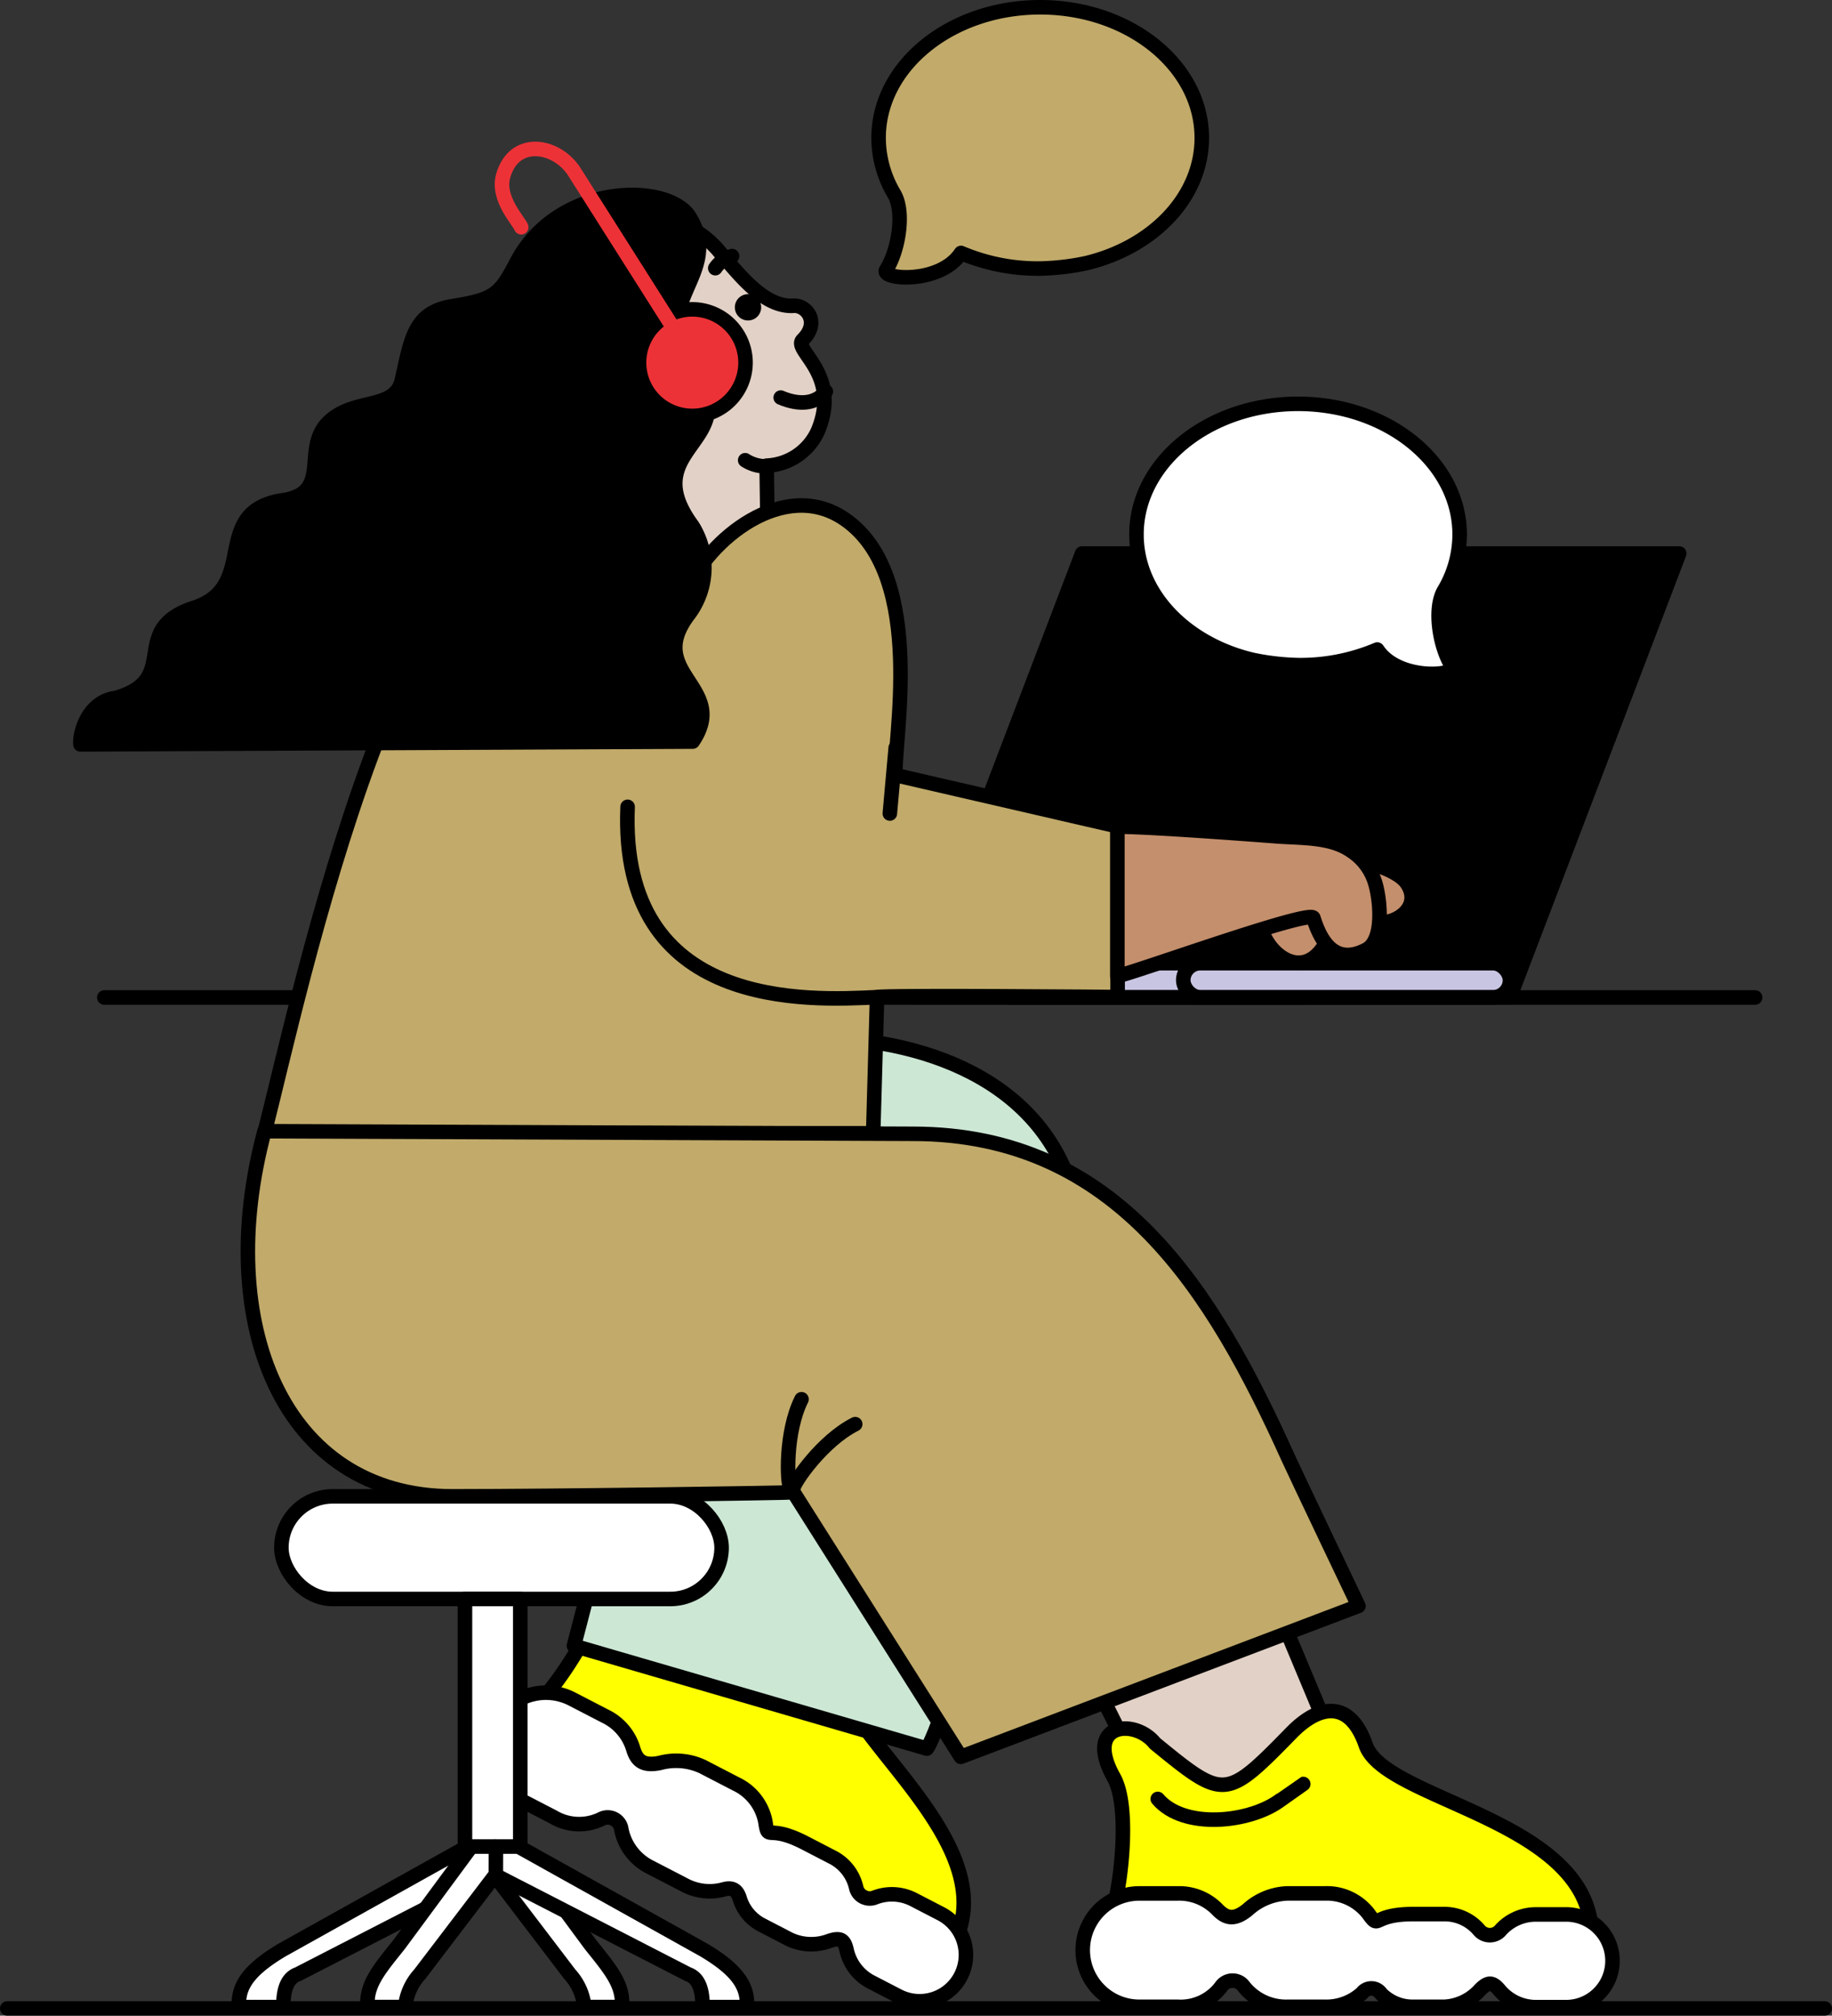 <svg xmlns="http://www.w3.org/2000/svg" width="183.067" height="201.34" viewBox="0 0 183.067 201.34">
  <rect x="0" y="0" width="183.067" height="201.34" fill="#333333" stroke="none"/>
  <g id="Group_2" data-name="Group 2" transform="translate(-459.324 -1691.447)">
    <path id="Path_11" data-name="Path 11" d="M605.429,1769.633h59.679l-16.922,44.333H588.507Z" transform="translate(-37.979 -22.901)" fill-rule="evenodd"/>
    <path id="Path_12" data-name="Path 12" d="M605.429,1769.633h59.679l-16.922,44.333H588.507Z" transform="translate(-37.979 -22.901)" fill="none" stroke="#000" stroke-linecap="round" stroke-linejoin="round" stroke-width="1.445"/>
    <rect id="Rectangle_17" data-name="Rectangle 17" width="32.646" height="3.41" rx="1.705" transform="translate(558.549 1787.657)" fill="#c8c5e2"/>
    <rect id="Rectangle_18" data-name="Rectangle 18" width="32.646" height="3.41" rx="1.705" transform="translate(558.549 1787.657)" fill="none" stroke="#000" stroke-linecap="round" stroke-linejoin="round" stroke-width="1.453"/>
    <rect id="Rectangle_19" data-name="Rectangle 19" width="32.646" height="3.41" rx="1.705" transform="translate(577.565 1787.657)" fill="#c8c5e2"/>
    <rect id="Rectangle_20" data-name="Rectangle 20" width="32.646" height="3.41" rx="1.705" transform="translate(577.565 1787.657)" fill="none" stroke="#000" stroke-linecap="round" stroke-linejoin="round" stroke-width="1.453"/>
    <path id="Path_13" data-name="Path 13" d="M637.246,1931.613l-6.092-14.581-19.433,5.287,6.82,13.641c3.772,5.329,9.938,6.394,16,4.425C637.659,1939.37,637.246,1934.271,637.246,1931.613Z" transform="translate(-44.842 -66.48)" fill="#e2d1c6" fill-rule="evenodd"/>
    <path id="Path_14" data-name="Path 14" d="M637.246,1931.613l-6.092-14.581-19.433,5.287,6.82,13.641c3.772,5.329,9.938,6.394,16,4.425C637.659,1939.37,637.246,1934.271,637.246,1931.613Z" transform="translate(-44.842 -66.48)" fill="none" stroke="#000" stroke-linecap="round" stroke-linejoin="round" stroke-width="1.453"/>
    <path id="Path_15" data-name="Path 15" d="M532.461,1927.825l3.111-3.019c2.012-2.456,5.411-7.8,5.312-10.769-.206-6.187,4.58-4.344,5.214-1.125,3.545,8.195,3.624,8.3,12.585,5.34,3.894-1.287,6.725-.19,6.042,4.5-.816,5.609,15.2,16.045,11.849,25.964a2.491,2.491,0,0,0-1.125,1.364Z" transform="translate(-21.409 -64.384)" fill="#ff0" fill-rule="evenodd"/>
    <path id="Path_16" data-name="Path 16" d="M532.461,1927.825l3.111-3.02c2.012-2.456,5.411-7.8,5.312-10.768-.206-6.187,4.58-4.344,5.214-1.125,3.546,8.195,3.624,8.3,12.585,5.34,3.894-1.286,6.725-.189,6.042,4.5-.816,5.609,15.2,16.044,11.849,25.964a2.492,2.492,0,0,0-1.125,1.363Z" transform="translate(-21.409 -64.384)" fill="none" stroke="#000" stroke-linecap="round" stroke-linejoin="round" stroke-width="1.453"/>
    <path id="Path_17" data-name="Path 17" d="M536.707,1931.825l3.353,1.735a5.313,5.313,0,0,1,2.727,3.138c.328,1.115.84,1.91,2.722,1.506a6.244,6.244,0,0,1,4.255.381l3.353,1.736a5.262,5.262,0,0,1,2.908,3.755c.309,2.077.185.171,3.963,2.127l2.742,1.42a4.529,4.529,0,0,1,2.38,3.083,1.392,1.392,0,0,0,1.91.924,4.733,4.733,0,0,1,3.78.209l2.741,1.42a4.631,4.631,0,1,1-4.258,8.225l-2.742-1.419a4.744,4.744,0,0,1-2.406-3.2c-.239-1.042-.657-1.212-1.687-.882a5.12,5.12,0,0,1-3.977-.129l-2.741-1.419a4.416,4.416,0,0,1-2.257-2.645c-.312-1.076-.935-1.137-1.667-.927a5.319,5.319,0,0,1-3.9-.478l-3.353-1.735a5.382,5.382,0,0,1-2.951-3.956,1.379,1.379,0,0,0-1.993-.868,5.051,5.051,0,0,1-4.761-.2l-3.353-1.736a5.663,5.663,0,1,1,5.208-10.058Z" transform="translate(-20.221 -70.667)" fill="#fff" fill-rule="evenodd"/>
    <path id="Path_18" data-name="Path 18" d="M536.707,1931.825l3.353,1.735a5.313,5.313,0,0,1,2.727,3.138c.328,1.115.84,1.91,2.722,1.506a6.241,6.241,0,0,1,4.255.381l3.353,1.736a5.264,5.264,0,0,1,2.908,3.756c.309,2.077.185.17,3.963,2.127l2.742,1.42a4.529,4.529,0,0,1,2.38,3.083,1.393,1.393,0,0,0,1.91.924,4.733,4.733,0,0,1,3.78.209l2.741,1.419a4.631,4.631,0,1,1-4.258,8.225l-2.742-1.419a4.744,4.744,0,0,1-2.406-3.206c-.239-1.041-.657-1.211-1.687-.882a5.12,5.12,0,0,1-3.977-.129l-2.741-1.419a4.419,4.419,0,0,1-2.257-2.645c-.312-1.076-.934-1.137-1.666-.927a5.323,5.323,0,0,1-3.9-.478l-3.353-1.735a5.381,5.381,0,0,1-2.95-3.956,1.38,1.38,0,0,0-1.993-.868,5.051,5.051,0,0,1-4.761-.2l-3.353-1.736a5.663,5.663,0,1,1,5.208-10.058Z" transform="translate(-20.221 -70.667)" fill="none" stroke="#000" stroke-linecap="round" stroke-linejoin="round" stroke-width="1.453"/>
    <path id="Path_19" data-name="Path 19" d="M548.585,1921.334c.9,3.946,7.09,6.339,10.781,5.746.21-.034,2.812-.389,2.816-.389" transform="translate(-26.176 -67.752)" fill="none" stroke="#000" stroke-linecap="round" stroke-linejoin="round" stroke-width="1.453"/>
    <line id="Line_4" data-name="Line 4" x1="164.957" transform="translate(469.749 1791.083)" fill="none" stroke="#000" stroke-linecap="round" stroke-linejoin="round" stroke-width="1.456"/>
    <line id="Line_5" data-name="Line 5" x2="181.619" transform="translate(460.047 1892.063)" fill="none" stroke="#000" stroke-linecap="round" stroke-linejoin="round" stroke-width="1.447"/>
    <path id="Path_20" data-name="Path 20" d="M599.815,1692.173c-8.918,0-16.146,5.842-16.146,13.049a10.978,10.978,0,0,0,1.558,5.6c1.056,1.792.454,5.612-.8,7.593-.6.942,5.369,1.492,7.479-1.7a19.641,19.641,0,0,0,7.913,1.556,24.752,24.752,0,0,0,4.567-.53c6.693-1.592,11.579-6.595,11.579-12.519C615.962,1698.015,608.733,1692.173,599.815,1692.173Z" transform="translate(-36.549 0)" fill="#c1aa6a" fill-rule="evenodd"/>
    <path id="Path_21" data-name="Path 21" d="M599.815,1692.173c-8.918,0-16.146,5.842-16.146,13.049a10.978,10.978,0,0,0,1.558,5.6c1.056,1.792.454,5.612-.8,7.593-.6.942,5.369,1.492,7.479-1.7a19.641,19.641,0,0,0,7.913,1.556,24.752,24.752,0,0,0,4.567-.53c6.693-1.592,11.579-6.595,11.579-12.519C615.962,1698.015,608.733,1692.173,599.815,1692.173Z" transform="translate(-36.549 0)" fill="none" stroke="#000" stroke-linecap="round" stroke-linejoin="round" stroke-width="1.452"/>
    <path id="Path_22" data-name="Path 22" d="M512.815,1851.594l29.416-10.673c14.2-6.669,56.311-3.269,34.753,41.231,0,0-8.119,25.524-9.437,27.16l-35.271-10.272,4.88-18.757S513.014,1853.163,512.815,1851.594Z" transform="translate(-15.601 -43.199)" fill="#cce7d4" fill-rule="evenodd"/>
    <path id="Path_23" data-name="Path 23" d="M512.815,1851.594l29.416-10.673c14.2-6.669,56.311-3.269,34.753,41.231,0,0-8.119,25.524-9.437,27.16l-35.271-10.272,4.88-18.757S513.014,1853.163,512.815,1851.594Z" transform="translate(-15.601 -43.199)" fill="none" stroke="#000" stroke-linecap="round" stroke-linejoin="round" stroke-width="1.453"/>
    <path id="Path_24" data-name="Path 24" d="M558.416,1759.129l-.176-12.31a5.9,5.9,0,0,0,5.117-3.458c2.39-5.727-2.556-8.067-1.51-9.111,1.783-1.778.346-3.479-.892-3.4-2.9.179-5.3-2.9-7.483-5.471-8.156-9.588-25.926,4.1-13.939,15.056a39.464,39.464,0,0,0,5.488,3.655c.264.151-.074,15.142-.386,15.113C543.867,1759.107,558.416,1759.129,558.416,1759.129Z" transform="translate(-22.307 -8.858)" fill="#e2d1c6" fill-rule="evenodd"/>
    <path id="Path_25" data-name="Path 25" d="M558.416,1759.128l-.176-12.31a5.9,5.9,0,0,0,5.117-3.458c2.39-5.727-2.556-8.067-1.51-9.111,1.783-1.778.346-3.479-.892-3.4-2.9.179-5.3-2.9-7.484-5.471-8.156-9.589-25.926,4.1-13.939,15.056a39.453,39.453,0,0,0,5.488,3.655c.264.151-.073,15.142-.386,15.113C543.867,1759.107,558.416,1759.128,558.416,1759.128Z" transform="translate(-22.307 -8.858)" fill="none" stroke="#000" stroke-linecap="round" stroke-linejoin="round" stroke-width="1.453"/>
    <path id="Path_26" data-name="Path 26" d="M581.791,1811.439s-23.407-.215-24.039.01l-.387,13.591-60.835-.011c3.6-14.023,14.062-64.578,31.846-63.861,5.023.2,5.8,5.026,6.815,9.654h3.565c2.112-5.025,9.669-11.289,15.753-7.128,8.379,5.728,4.74,22.779,5.116,25.578l22.168,5.115Z" transform="translate(-10.786 -20.396)" fill="#c1aa6a" fill-rule="evenodd"/>
    <path id="Path_27" data-name="Path 27" d="M581.791,1811.439s-23.407-.215-24.039.01l-.387,13.591-60.835-.011c3.6-14.023,14.062-64.578,31.846-63.861,5.023.2,5.8,5.026,6.815,9.654h3.565c2.112-5.025,9.669-11.289,15.753-7.128,8.379,5.728,4.74,22.779,5.116,25.578l22.168,5.115Z" transform="translate(-10.786 -20.396)" fill="none" stroke="#000" stroke-linecap="round" stroke-linejoin="round" stroke-width="1.453"/>
    <path id="Path_28" data-name="Path 28" d="M564.67,1733.933a.589.589,0,1,0,.769.322A.59.59,0,0,0,564.67,1733.933Z" transform="translate(-30.823 -12.333)" fill-rule="evenodd"/>
    <path id="Path_29" data-name="Path 29" d="M564.67,1733.933a.589.589,0,1,0,.769.322A.59.59,0,0,0,564.67,1733.933Z" transform="translate(-30.823 -12.333)" fill="none" stroke="#000" stroke-linecap="round" stroke-linejoin="round" stroke-width="1.452"/>
    <path id="Path_30" data-name="Path 30" d="M551.659,1738.662a1.723,1.723,0,0,0-.276-.063,1.624,1.624,0,1,0,1.385,1.833" transform="translate(-26.457 -13.721)" fill="none" stroke="#000" stroke-linecap="round" stroke-linejoin="round" stroke-width="1.452"/>
    <path id="Path_31" data-name="Path 31" d="M566.982,1757.017a3.819,3.819,0,0,1-2.242-.605" transform="translate(-30.952 -18.992)" fill="none" stroke="#000" stroke-linecap="round" stroke-linejoin="round" stroke-width="1.452"/>
    <path id="Path_32" data-name="Path 32" d="M562.174,1727.461a3.009,3.009,0,0,0-1.676,1.206" transform="translate(-29.698 -10.433)" fill="none" stroke="#000" stroke-linecap="round" stroke-linejoin="round" stroke-width="1.453"/>
    <path id="Path_33" data-name="Path 33" d="M574.29,1746.662c-1.06,1.323-2.759,1.35-4.509.608" transform="translate(-32.443 -16.109)" fill="none" stroke="#000" stroke-linecap="round" stroke-linejoin="round" stroke-width="1.452"/>
    <path id="Path_34" data-name="Path 34" d="M470.429,1773.671c-.1-1.044.673-4.269,3.546-4.641,6.655-1.909,1.093-6.832,7.8-9,6.631-2.139,1.478-9.65,8.9-10.749,4.981-.737,1.786-5.187,4.591-7.842,2.572-2.433,6.607-1.111,7.287-4.182.947-4.267,1.276-6.757,5.057-7.36,4.283-.682,4.732-1.219,6.426-4.435,4.078-7.741,14.688-7.949,17.145-4.656,3.921,5.948-4.675,8.786.57,15.825,5.091,6.833-5.918,7.406-.175,15.2a7.816,7.816,0,0,1-.33,8.816c-4.59,5.969,4.1,7.227.367,12.746Z" transform="translate(-3.067 -7.87)" fill-rule="evenodd"/>
    <path id="Path_35" data-name="Path 35" d="M470.429,1773.671c-.1-1.044.673-4.269,3.546-4.641,6.655-1.909,1.093-6.832,7.8-9,6.631-2.139,1.478-9.65,8.9-10.749,4.981-.737,1.786-5.187,4.591-7.842,2.572-2.433,6.607-1.111,7.287-4.182.947-4.267,1.276-6.757,5.057-7.36,4.283-.682,4.732-1.219,6.426-4.435,4.078-7.741,14.688-7.949,17.145-4.656,3.921,5.948-4.675,8.786.57,15.825,5.091,6.833-5.918,7.406-.175,15.2a7.816,7.816,0,0,1-.33,8.816c-4.59,5.969,4.1,7.227.367,12.746Z" transform="translate(-3.067 -7.87)" fill="none" stroke="#000" stroke-linecap="round" stroke-linejoin="round" stroke-width="1.453"/>
    <path id="Path_36" data-name="Path 36" d="M555,1735.015a5.321,5.321,0,1,0,5.321,5.321A5.32,5.32,0,0,0,555,1735.015Z" transform="translate(-26.498 -12.666)" fill="#ed3237" fill-rule="evenodd"/>
    <path id="Path_37" data-name="Path 37" d="M555,1735.015a5.321,5.321,0,1,0,5.321,5.321A5.32,5.32,0,0,0,555,1735.015Z" transform="translate(-26.498 -12.666)" fill="none" stroke="#000" stroke-linecap="round" stroke-linejoin="round" stroke-width="1.452"/>
    <path id="Path_38" data-name="Path 38" d="M547.752,1730.767l-10.364-16.345c-1.836-2.659-5.936-3.272-7.029.521-.66,2.288,1.6,4.553,1.8,5.143" transform="translate(-20.752 -5.939)" fill="none" stroke="#ed3237" stroke-linecap="round" stroke-linejoin="round" stroke-width="1.453"/>
    <path id="Path_39" data-name="Path 39" d="M548.049,1805.561c-.874,20.437,18.188,19.339,24.926,19.015" transform="translate(-26.009 -33.523)" fill="none" stroke="#000" stroke-linecap="round" stroke-linejoin="round" stroke-width="1.453"/>
    <rect id="Rectangle_21" data-name="Rectangle 21" width="43.989" height="10.251" rx="5.125" transform="translate(487.442 1840.915)" fill="#fff"/>
    <rect id="Rectangle_22" data-name="Rectangle 22" width="43.989" height="10.251" rx="5.125" transform="translate(487.442 1840.915)" fill="none" stroke="#000" stroke-linecap="round" stroke-linejoin="round" stroke-width="1.452"/>
    <rect id="Rectangle_23" data-name="Rectangle 23" width="5.526" height="25.159" transform="translate(505.788 1851.166)" fill="#fff"/>
    <rect id="Rectangle_24" data-name="Rectangle 24" width="5.526" height="25.159" transform="translate(505.788 1851.166)" fill="none" stroke="#000" stroke-linecap="round" stroke-linejoin="round" stroke-width="1.452"/>
    <path id="Path_40" data-name="Path 40" d="M529.053,1953.012h2.453l7.234,9.8c1.9,2.37,3.059,3.751,3.148,5.637a4.484,4.484,0,0,1,.066.593h-3.837a5.67,5.67,0,0,0-1.459-3.284l-7.6-9.971Z" transform="translate(-20.402 -77.117)" fill="#fff" fill-rule="evenodd"/>
    <path id="Path_41" data-name="Path 41" d="M529.053,1953.012h2.453l7.234,9.8c1.9,2.37,3.059,3.751,3.148,5.637a4.484,4.484,0,0,1,.066.593h-3.837a5.67,5.67,0,0,0-1.459-3.284l-7.6-9.971Z" transform="translate(-20.402 -77.117)" fill="none" stroke="#000" stroke-linecap="round" stroke-linejoin="round" stroke-width="1.453"/>
    <path id="Path_42" data-name="Path 42" d="M518.184,1953.012h-2.453l-18.543,10.341c-2.859,1.711-4.2,3.21-4.292,5.1a4.628,4.628,0,0,0-.066.593h4.5c0-1.173.132-2.825,1.459-3.284l19.395-9.971Z" transform="translate(-9.693 -77.117)" fill="#fff" fill-rule="evenodd"/>
    <path id="Path_43" data-name="Path 43" d="M518.184,1953.012h-2.453l-18.543,10.341c-2.859,1.711-4.2,3.21-4.292,5.1a4.628,4.628,0,0,0-.066.593h4.5c0-1.173.132-2.825,1.459-3.284l19.395-9.971Z" transform="translate(-9.693 -77.117)" fill="none" stroke="#000" stroke-linecap="round" stroke-linejoin="round" stroke-width="1.453"/>
    <path id="Path_44" data-name="Path 44" d="M529.087,1953.012h2.453l18.543,10.341c2.859,1.711,4.2,3.21,4.292,5.1a4.471,4.471,0,0,1,.066.593h-4.5c0-1.173-.132-2.825-1.459-3.284l-19.395-9.971Z" transform="translate(-20.412 -77.117)" fill="#fff" fill-rule="evenodd"/>
    <path id="Path_45" data-name="Path 45" d="M529.087,1953.012h2.453l18.543,10.341c2.859,1.711,4.2,3.21,4.292,5.1a4.471,4.471,0,0,1,.066.593h-4.5c0-1.173-.132-2.825-1.459-3.284l-19.395-9.971Z" transform="translate(-20.412 -77.117)" fill="none" stroke="#000" stroke-linecap="round" stroke-linejoin="round" stroke-width="1.453"/>
    <path id="Path_46" data-name="Path 46" d="M523.958,1953.012h-2.453l-7.234,9.8c-1.9,2.37-3.059,3.751-3.148,5.637a4.472,4.472,0,0,0-.066.593h3.837a5.67,5.67,0,0,1,1.459-3.284l7.6-9.971Z" transform="translate(-15.081 -77.117)" fill="#fff" fill-rule="evenodd"/>
    <path id="Path_47" data-name="Path 47" d="M523.958,1953.012h-2.453l-7.234,9.8c-1.9,2.37-3.059,3.751-3.148,5.637a4.472,4.472,0,0,0-.066.593h3.837a5.67,5.67,0,0,1,1.459-3.284l7.6-9.971Z" transform="translate(-15.081 -77.117)" fill="none" stroke="#000" stroke-linecap="round" stroke-linejoin="round" stroke-width="1.453"/>
    <line id="Line_6" data-name="Line 6" x1="0.586" y2="6.569" transform="translate(548.244 1766.138)" fill="none" stroke="#000" stroke-linecap="round" stroke-linejoin="round" stroke-width="1.453"/>
    <path id="Path_48" data-name="Path 48" d="M636.4,1748.414c8.918,0,16.147,5.842,16.147,13.049a10.97,10.97,0,0,1-1.559,5.6c-1.056,1.793-.454,5.612.805,7.593.6.942-5.369,1.491-7.48-1.7a19.639,19.639,0,0,1-7.913,1.556,24.745,24.745,0,0,1-4.566-.53c-6.693-1.592-11.58-6.594-11.58-12.519C620.252,1754.256,627.481,1748.414,636.4,1748.414Z" transform="translate(-47.365 -16.628)" fill="#fff" fill-rule="evenodd"/>
    <path id="Path_49" data-name="Path 49" d="M636.4,1748.414c8.918,0,16.147,5.842,16.147,13.049a10.97,10.97,0,0,1-1.559,5.6c-1.056,1.793-.454,5.612.805,7.593.6.942-5.369,1.491-7.48-1.7a19.639,19.639,0,0,1-7.913,1.556,24.745,24.745,0,0,1-4.566-.53c-6.693-1.592-11.58-6.594-11.58-12.519C620.252,1754.256,627.481,1748.414,636.4,1748.414Z" transform="translate(-47.365 -16.628)" fill="none" stroke="#000" stroke-linecap="round" stroke-linejoin="round" stroke-width="1.452"/>
    <path id="Path_50" data-name="Path 50" d="M651.717,1818.8c-1.524-.926-3.963-2.521-3.963-4.219,0-.514.282-2.1.884-2.3,1.564.515,5.693,1.258,6.8,2.953C657.163,1817.878,653.47,1819.865,651.717,1818.8Z" transform="translate(-55.496 -35.51)" fill="#c48f6c" fill-rule="evenodd"/>
    <path id="Path_51" data-name="Path 51" d="M651.717,1818.8c-1.524-.926-3.963-2.521-3.963-4.219,0-.514.282-2.1.884-2.3,1.564.515,5.693,1.258,6.8,2.953C657.163,1817.878,653.47,1819.865,651.717,1818.8Z" transform="translate(-55.496 -35.51)" fill="none" stroke="#000" stroke-linecap="round" stroke-linejoin="round" stroke-width="1.456"/>
    <path id="Path_52" data-name="Path 52" d="M637.733,1819.934c-.328,3.347,4.11,7.477,6.6,3,.456-.819.149-4.636-.484-4.648-.609-.01-5.269.766-5.685,1.2A5.932,5.932,0,0,0,637.733,1819.934Z" transform="translate(-52.528 -37.286)" fill="#c48f6c" fill-rule="evenodd"/>
    <path id="Path_53" data-name="Path 53" d="M637.733,1819.934c-.328,3.347,4.111,7.477,6.6,3,.456-.819.149-4.636-.484-4.648-.609-.01-5.269.766-5.685,1.2A5.9,5.9,0,0,0,637.733,1819.934Z" transform="translate(-52.528 -37.286)" fill="none" stroke="#000" stroke-linecap="round" stroke-linejoin="round" stroke-width="1.456"/>
    <path id="Path_54" data-name="Path 54" d="M617.539,1823.3v-14.917c2.653-.042,13.681.787,15.861.955,2.605.2,5.5.026,7.565,1.5a5.734,5.734,0,0,1,2.306,3.063c.5,1.53,1.024,5.781-.861,6.769-3.449,1.805-4.745-1.49-5.28-3.17C636.844,1816.595,618.979,1823.068,617.539,1823.3Z" transform="translate(-46.562 -34.358)" fill="#c48f6c" fill-rule="evenodd"/>
    <path id="Path_55" data-name="Path 55" d="M617.539,1823.3v-14.917c2.653-.042,13.681.787,15.862.955,2.6.2,5.5.026,7.565,1.5a5.734,5.734,0,0,1,2.306,3.063c.5,1.53,1.024,5.781-.861,6.768-3.449,1.806-4.745-1.489-5.28-3.17C636.844,1816.595,618.979,1823.068,617.539,1823.3Z" transform="translate(-46.562 -34.358)" fill="none" stroke="#000" stroke-linecap="round" stroke-linejoin="round" stroke-width="1.456"/>
    <path id="Path_56" data-name="Path 56" d="M495.847,1851.566l64.8.26c20.461,0,30.008,15.786,37.511,32.4.647,1.433,7.006,14.762,7.006,14.762l-39.733,15.073-16.721-26.425c-.768.065-23.444.4-34.093.4C497.565,1888.032,490.733,1870.583,495.847,1851.566Z" transform="translate(-10.094 -47.125)" fill="#c1aa6a" fill-rule="evenodd"/>
    <path id="Path_57" data-name="Path 57" d="M495.847,1851.566l64.8.26c20.461,0,30.008,15.786,37.512,32.4.647,1.432,7.006,14.762,7.006,14.762l-39.733,15.073-16.721-26.425c-.768.065-23.444.4-34.093.4C497.566,1888.032,490.733,1870.583,495.847,1851.566Z" transform="translate(-10.094 -47.125)" fill="none" stroke="#000" stroke-linecap="round" stroke-linejoin="round" stroke-width="1.449"/>
    <path id="Path_58" data-name="Path 58" d="M571.051,1898.427c-.328-.47-.535-5.55,1.116-8.849" transform="translate(-32.751 -58.363)" fill="none" stroke="#000" stroke-linecap="round" stroke-linejoin="round" stroke-width="1.453"/>
    <path id="Path_59" data-name="Path 59" d="M571.57,1899.535c.017-.573,2.887-4.769,6.184-6.427" transform="translate(-32.972 -59.407)" fill="none" stroke="#000" stroke-linecap="round" stroke-linejoin="round" stroke-width="1.453"/>
    <path id="Path_60" data-name="Path 60" d="M615.414,1956.541l1.374-4.111c.658-3.107,1.221-9.412-.233-12.006-3.029-5.4,2.07-5.963,4.112-3.4,6.917,5.647,7.035,5.705,13.632-1.045,2.866-2.933,5.885-3.26,7.436,1.221,1.855,5.356,20.876,7.26,22.461,17.609a2.493,2.493,0,0,0-.372,1.729Z" transform="translate(-45.934 -71.438)" fill="#ff0" fill-rule="evenodd"/>
    <path id="Path_61" data-name="Path 61" d="M615.414,1956.541l1.374-4.111c.658-3.107,1.221-9.412-.233-12.006-3.029-5.4,2.07-5.963,4.112-3.4,6.917,5.647,7.035,5.705,13.632-1.045,2.866-2.933,5.885-3.26,7.436,1.221,1.855,5.356,20.876,7.26,22.461,17.609a2.493,2.493,0,0,0-.372,1.729Z" transform="translate(-45.934 -71.438)" fill="none" stroke="#000" stroke-linecap="round" stroke-linejoin="round" stroke-width="1.453"/>
    <path id="Path_62" data-name="Path 62" d="M618.4,1959.659h3.776a5.319,5.319,0,0,1,3.864,1.532c.8.84,1.623,1.311,3.11.086a6.244,6.244,0,0,1,3.954-1.619h3.776a5.261,5.261,0,0,1,4.308,2c1.23,1.7.243.067,4.5.067h3.087a4.532,4.532,0,0,1,3.532,1.643,1.392,1.392,0,0,0,2.122-.057,4.732,4.732,0,0,1,3.452-1.552h3.087a4.631,4.631,0,1,1,0,9.262h-3.087a4.746,4.746,0,0,1-3.611-1.74c-.691-.814-1.14-.772-1.9-.008a5.12,5.12,0,0,1-3.591,1.714h-3.087a4.42,4.42,0,0,1-3.221-1.311,1.155,1.155,0,0,0-1.9-.057,5.322,5.322,0,0,1-3.681,1.368H633.1a5.381,5.381,0,0,1-4.439-2.157,1.38,1.38,0,0,0-2.169.145,5.052,5.052,0,0,1-4.32,2.012H618.4a5.664,5.664,0,1,1,0-11.327Z" transform="translate(-45.142 -79.083)" fill="#fff" fill-rule="evenodd"/>
    <path id="Path_63" data-name="Path 63" d="M618.4,1959.659h3.776a5.319,5.319,0,0,1,3.864,1.532c.8.84,1.623,1.311,3.11.086a6.244,6.244,0,0,1,3.954-1.619h3.776a5.261,5.261,0,0,1,4.308,2c1.23,1.7.243.067,4.5.067h3.087a4.532,4.532,0,0,1,3.532,1.643,1.392,1.392,0,0,0,2.122-.057,4.732,4.732,0,0,1,3.452-1.552h3.087a4.631,4.631,0,1,1,0,9.262h-3.087a4.746,4.746,0,0,1-3.611-1.74c-.691-.814-1.14-.772-1.9-.008a5.12,5.12,0,0,1-3.591,1.714h-3.087a4.42,4.42,0,0,1-3.221-1.311,1.155,1.155,0,0,0-1.9-.057,5.322,5.322,0,0,1-3.681,1.368H633.1a5.381,5.381,0,0,1-4.439-2.157,1.38,1.38,0,0,0-2.169.145,5.052,5.052,0,0,1-4.32,2.012H618.4a5.664,5.664,0,1,1,0-11.327Z" transform="translate(-45.142 -79.083)" fill="none" stroke="#000" stroke-linecap="round" stroke-linejoin="round" stroke-width="1.453"/>
    <path id="Path_64" data-name="Path 64" d="M623.275,1945.633c2.617,3.089,9.211,2.369,12.215.145.171-.127,2.319-1.639,2.322-1.64" transform="translate(-48.258 -74.494)" fill="none" stroke="#000" stroke-linecap="round" stroke-linejoin="round" stroke-width="1.453"/>
  </g>
</svg>
